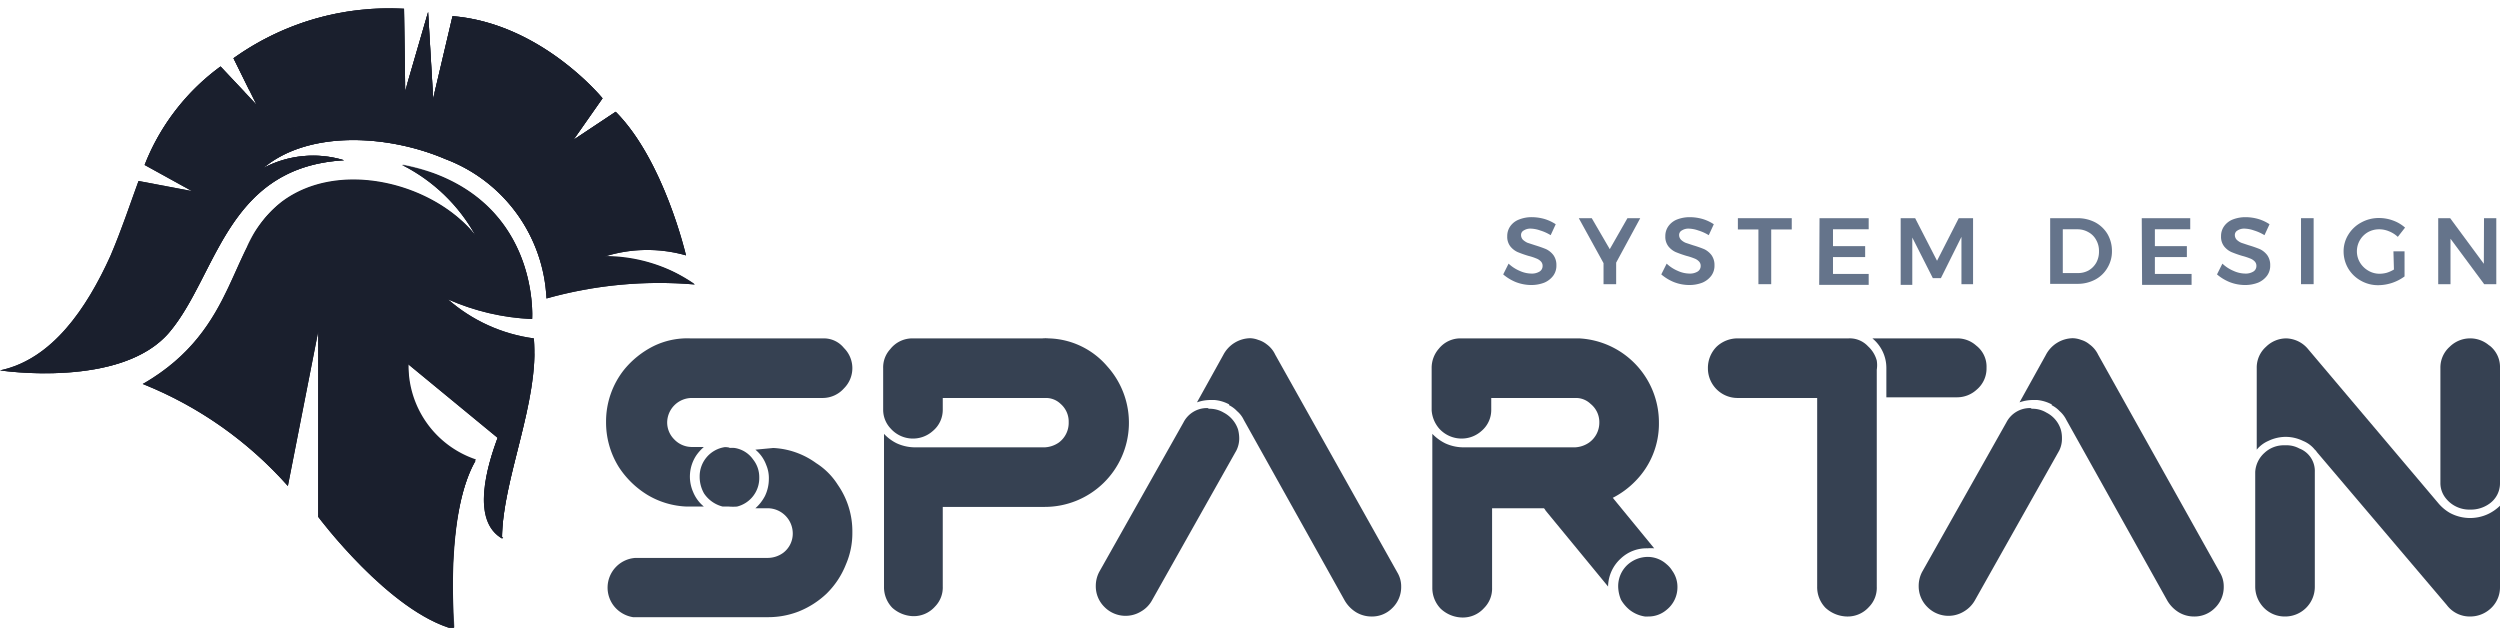 <svg xmlns="http://www.w3.org/2000/svg" xmlns:xlink="http://www.w3.org/1999/xlink" viewBox="0 0 148.5 37.29"><defs><style>.cls-1{fill:url(#linear-gradient);}.cls-2{fill:url(#linear-gradient-2);}.cls-3{fill:url(#linear-gradient-3);}.cls-4{fill:url(#linear-gradient-4);}.cls-5,.cls-7,.cls-9{fill:#1a1f2d;}.cls-5{clip-rule:evenodd;}.cls-6{fill:#364152;}.cls-7{fill-rule:evenodd;}.cls-8{clip-path:url(#clip-path);}.cls-10{mask:url(#mask);}.cls-11{mask:url(#mask-2);}.cls-12{clip-path:url(#clip-path-2);}.cls-13{mask:url(#mask-3);}.cls-14{mask:url(#mask-4);}.cls-15{fill:#65748b;}</style><linearGradient id="linear-gradient" x1="-183.24" y1="234.61" x2="-201.8" y2="202.47" gradientTransform="translate(217.2 -192.92)" gradientUnits="userSpaceOnUse"><stop offset="0" stop-color="#fff"/><stop offset="1"/></linearGradient><linearGradient id="linear-gradient-2" x1="-188.96" y1="264.23" x2="-175.98" y2="241.74" gradientTransform="translate(193.74 -225.11)" xlink:href="#linear-gradient"/><linearGradient id="linear-gradient-3" x1="-145.33" y1="322.68" x2="-145.33" y2="246.55" gradientTransform="translate(161.55 -250.45)" xlink:href="#linear-gradient"/><linearGradient id="linear-gradient-4" x1="-143.7" y1="263.16" x2="-177.92" y2="282.92" gradientTransform="translate(194.25 -269.66)" xlink:href="#linear-gradient"/><clipPath id="clip-path" transform="translate(0 0.52)"><path class="cls-5" d="M29.82,31.48c0-3.48,2.24-8.18,1.89-11.9a9.69,9.69,0,0,1-5.1-2.32,13.73,13.73,0,0,0,5,1.17s.51-7.5-7.73-9.15a10.24,10.24,0,0,1,4.39,4.24c-2.51-3.17-8.17-4.58-11.56-2-3.19,2.39-2.46,7.45-8.23,10.77a22.86,22.86,0,0,1,8.62,6.06l1.8-9.17v11s4.21,5.65,8.07,6.68c0,0-.61-6.71,1.27-10a5.87,5.87,0,0,1-4-5.75l5.32,4.38c-.6,1.61-1.63,4.94.3,6"/></clipPath><mask id="mask" x="14.63" y="9.8" width="17.12" height="27.49" maskUnits="userSpaceOnUse"><g transform="translate(0 0.52)"><rect class="cls-1" x="14.63" y="9.28" width="17.12" height="27.49"/></g></mask><mask id="mask-2" x="8.46" y="19.67" width="10.42" height="9.17" maskUnits="userSpaceOnUse"><g transform="translate(0 0.52)"><rect class="cls-2" x="8.46" y="19.14" width="10.42" height="9.17"/></g></mask><clipPath id="clip-path-2" transform="translate(0 0.52)"><path class="cls-5" d="M0,21.48s7.24,1.11,10.08-2.29S13.45,9.39,20.44,9a6.29,6.29,0,0,0-4.81.47c2.69-2.27,7.42-2,10.83-.54a9.29,9.29,0,0,1,6,8.28,24.75,24.75,0,0,1,8.82-.83,9.39,9.39,0,0,0-5.43-1.64,8.41,8.41,0,0,1,4.9-.09S39.44,9,36.57,6.12L34.06,7.79l1.73-2.47S32.17.87,26.88.44L25.73,5.32,25.43.19,24.07,4.87,24,0A15.89,15.89,0,0,0,13.87,2.94l1.36,2.75L13.1,3.43A13.23,13.23,0,0,0,8.59,9.28l2.81,1.55-3.17-.6c-.52,1.41-1,2.88-1.67,4.45C5.15,17.79,3.1,20.83,0,21.48"/></clipPath><mask id="mask-3" x="0" y="7.14" width="32.42" height="15.04" maskUnits="userSpaceOnUse"><g transform="translate(0 0.52)"><rect class="cls-3" y="6.61" width="32.42" height="15.04"/></g></mask><mask id="mask-4" x="8.59" y="0.52" width="32.64" height="16.6" maskUnits="userSpaceOnUse"><g transform="translate(0 0.52)"><rect class="cls-4" x="8.59" width="32.64" height="16.6"/></g></mask></defs><title>Asset 4</title><g id="Layer_2" data-name="Layer 2"><g id="Layer_1-2" data-name="Layer 1"><path class="cls-6" d="M48.74,19.58h.19a1.53,1.53,0,0,1,1.2.57,1.69,1.69,0,0,1,0,2.4,1.69,1.69,0,0,1-1.25.57H41.09a1.47,1.47,0,0,0-1.46,1.46,1.42,1.42,0,0,0,.42,1,1.44,1.44,0,0,0,1,.45h.76a2.72,2.72,0,0,0-.45.5,2.28,2.28,0,0,0-.19,2.17,2.19,2.19,0,0,0,.64.87h-1a4.9,4.9,0,0,1-2.33-.68,5.34,5.34,0,0,1-1.73-1.68,5,5,0,0,1-.75-2.67,4.94,4.94,0,0,1,1.08-3.11,5.36,5.36,0,0,1,1.7-1.37A4.56,4.56,0,0,1,41,19.58h7.74Zm-2.81,6.51a4.71,4.71,0,0,1,2.55.9,4.12,4.12,0,0,1,1.28,1.28,4.83,4.83,0,0,1,.87,2.83A4.66,4.66,0,0,1,50.25,33a5,5,0,0,1-1.16,1.75,5.23,5.23,0,0,1-1.67,1.06,5,5,0,0,1-1.82.33H38.07c-.24,0-.38,0-.47,0a1.82,1.82,0,0,1-1.09-.61,1.77,1.77,0,0,1,1.23-2.91H45.6a1.58,1.58,0,0,0,.92-.3,1.43,1.43,0,0,0,.57-1.16,1.5,1.5,0,0,0-1.46-1.49h-.76a2.53,2.53,0,0,0,.57-.73,2.35,2.35,0,0,0,.23-1,2,2,0,0,0-.16-.85,2.12,2.12,0,0,0-.64-.9Zm-2.6,0h0a1.51,1.51,0,0,1,.31,0,1.65,1.65,0,0,1,1.1.69,1.68,1.68,0,0,1,.36,1.06,1.74,1.74,0,0,1-1.32,1.73,3.2,3.2,0,0,1-.48,0l-.37,0a1.88,1.88,0,0,1-1.11-.78,2,2,0,0,1-.26-1,1.75,1.75,0,0,1,1.49-1.75A1.06,1.06,0,0,1,43.33,26.07Z" transform="translate(0 0.52)"/><path class="cls-6" d="M61.87,19.58h.05a1.89,1.89,0,0,1,.37,0,4.73,4.73,0,0,1,3.48,1.66,5,5,0,0,1-3.71,8.35H56v4.72a1.62,1.62,0,0,1-.47,1.21,1.69,1.69,0,0,1-1.3.56A1.94,1.94,0,0,1,53,35.58a1.76,1.76,0,0,1-.49-1.25V25.25a2.58,2.58,0,0,0,.75.56,2.62,2.62,0,0,0,1,.24l.83,0h7a1.6,1.6,0,0,0,.8-.28,1.45,1.45,0,0,0,.59-1.21A1.39,1.39,0,0,0,63,23.47a1.25,1.25,0,0,0-.9-.35H56v.69a1.63,1.63,0,0,1-.59,1.27,1.77,1.77,0,0,1-2.5-.14,1.62,1.62,0,0,1-.45-1.09v-2.5a1.6,1.6,0,0,1,.42-1.13,1.67,1.67,0,0,1,1.33-.64h7.62Z" transform="translate(0 0.52)"/><path class="cls-6" d="M71.81,23.76a1.63,1.63,0,0,1,.88.23,1.76,1.76,0,0,1,.85,1,2.18,2.18,0,0,1,.07.52,1.59,1.59,0,0,1-.17.73l-5,8.88a1.72,1.72,0,0,1-.66.68,1.76,1.76,0,0,1-2.19-.28,1.72,1.72,0,0,1-.5-1.23,1.78,1.78,0,0,1,.21-.85l5-8.87a1.56,1.56,0,0,1,1.44-.85Zm2.93-4.09a1.49,1.49,0,0,1,.5.26,1.59,1.59,0,0,1,.51.62L83,33.48a1.6,1.6,0,0,1,.23.85,1.73,1.73,0,0,1-.54,1.28,1.68,1.68,0,0,1-1.23.49,1.78,1.78,0,0,1-.92-.26,2,2,0,0,1-.66-.68l-6-10.74a1.55,1.55,0,0,0-.4-.52,1.65,1.65,0,0,0-.47-.35,0,0,0,0,0,0-.05,2.25,2.25,0,0,0-.87-.26h-.24a2.4,2.4,0,0,0-.8.14l1.56-2.81a1.84,1.84,0,0,1,1.6-1A1.45,1.45,0,0,1,74.74,19.67Z" transform="translate(0 0.52)"/><path class="cls-6" d="M93.39,19.58h.41a5,5,0,0,1,4.74,5,4.85,4.85,0,0,1-1.39,3.47,5.11,5.11,0,0,1-1.35,1l2.46,3a2.55,2.55,0,0,0-.4,0,2.22,2.22,0,0,0-1.59.61,2.29,2.29,0,0,0-.75,1.66l-3.71-4.51,0,0a.53.53,0,0,0-.1-.14H88.63v4.72a1.63,1.63,0,0,1-.48,1.21,1.68,1.68,0,0,1-1.29.56,1.92,1.92,0,0,1-1.28-.52,1.77,1.77,0,0,1-.5-1.25V25.25a2.77,2.77,0,0,0,.76.56,2.58,2.58,0,0,0,1,.24l.82,0h5.93a1.6,1.6,0,0,0,.8-.28A1.45,1.45,0,0,0,95,24.58a1.39,1.39,0,0,0-.52-1.11,1.25,1.25,0,0,0-.9-.35h-5v.69A1.63,1.63,0,0,1,88,25.08a1.76,1.76,0,0,1-1.18.45,1.79,1.79,0,0,1-1.33-.59,1.85,1.85,0,0,1-.45-1.09V21.33a1.72,1.72,0,0,1,.43-1.14,1.64,1.64,0,0,1,1.32-.61h6.56ZM99,33a1.48,1.48,0,0,1,.33.38,1.64,1.64,0,0,1,.31,1A1.71,1.71,0,0,1,99,35.7a1.65,1.65,0,0,1-1.1.4h-.19a1.94,1.94,0,0,1-.92-.4,2.25,2.25,0,0,1-.5-.59,2.13,2.13,0,0,1-.17-.78,1.73,1.73,0,0,1,.52-1.27,1.81,1.81,0,0,1,1.26-.5A1.68,1.68,0,0,1,99,33Z" transform="translate(0 0.52)"/><path class="cls-6" d="M109.8,19.58a1.48,1.48,0,0,1,1.16.47,1.76,1.76,0,0,1,.52.85,1.74,1.74,0,0,1,0,.54V34.33a1.62,1.62,0,0,1-.47,1.21,1.69,1.69,0,0,1-1.3.56,1.94,1.94,0,0,1-1.28-.52,1.76,1.76,0,0,1-.49-1.25V23.12h-4.72a1.76,1.76,0,0,1-1.77-1.77,1.79,1.79,0,0,1,.51-1.27,1.81,1.81,0,0,1,1.26-.5h6.53Zm6.45,0h0a1.67,1.67,0,0,1,1.14.43,1.58,1.58,0,0,1,.61,1.32v0a1.64,1.64,0,0,1-.59,1.3,1.72,1.72,0,0,1-1.18.45h-4.18V21.35a2.27,2.27,0,0,0-.83-1.77Z" transform="translate(0 0.52)"/><path class="cls-6" d="M120.69,23.76a1.6,1.6,0,0,1,.87.23,1.69,1.69,0,0,1,.85,1,1.77,1.77,0,0,1,.07.52,1.58,1.58,0,0,1-.16.73l-5,8.88a1.79,1.79,0,0,1-.66.68,1.76,1.76,0,0,1-2.19-.28,1.72,1.72,0,0,1-.5-1.23,1.78,1.78,0,0,1,.21-.85l5-8.87a1.57,1.57,0,0,1,1.44-.85Zm2.93-4.09a1.36,1.36,0,0,1,.49.26,1.62,1.62,0,0,1,.52.62l7.23,12.93a1.6,1.6,0,0,1,.23.85,1.73,1.73,0,0,1-.54,1.28,1.7,1.7,0,0,1-1.23.49,1.75,1.75,0,0,1-.92-.26,2,2,0,0,1-.66-.68l-6-10.74a1.68,1.68,0,0,0-.4-.52,1.65,1.65,0,0,0-.47-.35.05.05,0,0,0,0-.05,2.3,2.3,0,0,0-.87-.26h-.24a2.4,2.4,0,0,0-.8.14l1.56-2.81a1.84,1.84,0,0,1,1.6-1A1.48,1.48,0,0,1,123.62,19.67Z" transform="translate(0 0.52)"/><path class="cls-6" d="M136.44,19.72a1.74,1.74,0,0,1,.62.45l7.76,9.18a2.6,2.6,0,0,0,.69.59,2.53,2.53,0,0,0,2.29.07,2.64,2.64,0,0,0,.7-.49v4.81a1.7,1.7,0,0,1-.44,1.18,1.79,1.79,0,0,1-1.33.59,1.7,1.7,0,0,1-1.39-.68l-7.72-9.09a.5.5,0,0,0-.12-.14,1.72,1.72,0,0,0-.7-.52,2.37,2.37,0,0,0-1-.24h0a2.39,2.39,0,0,0-1.06.24,1.83,1.83,0,0,0-.69.52V21.35a1.65,1.65,0,0,1,.55-1.27,1.72,1.72,0,0,1,1.22-.5A1.8,1.8,0,0,1,136.44,19.72Zm-.68,6.21a1.58,1.58,0,0,1,.82.19,1.43,1.43,0,0,1,.92,1.39v6.82a1.76,1.76,0,0,1-1.77,1.77,1.73,1.73,0,0,1-1.41-.7,1.79,1.79,0,0,1-.36-1.07V27.51a1.65,1.65,0,0,1,.55-1.13,1.68,1.68,0,0,1,1.2-.45ZM147.87,20a1.61,1.61,0,0,1,.63,1.34V28.2a1.48,1.48,0,0,1-.63,1.2,1.88,1.88,0,0,1-1.14.35,1.78,1.78,0,0,1-1.44-.66,1.44,1.44,0,0,1-.33-.89V21.35a1.65,1.65,0,0,1,.55-1.27,1.73,1.73,0,0,1,2.36-.07Z" transform="translate(0 0.52)"/><path class="cls-7" d="M29.82,31.48c0-3.48,2.24-8.18,1.89-11.9a9.69,9.69,0,0,1-5.1-2.32,13.73,13.73,0,0,0,5,1.17s.51-7.5-7.73-9.15a10.24,10.24,0,0,1,4.39,4.24c-2.51-3.17-8.17-4.58-11.56-2-3.19,2.39-2.46,7.45-8.23,10.77a22.86,22.86,0,0,1,8.62,6.06l1.8-9.17v11s4.21,5.65,8.07,6.68c0,0-.61-6.71,1.27-10a5.87,5.87,0,0,1-4-5.75l5.32,4.38c-.6,1.61-1.63,4.94.3,6" transform="translate(0 0.52)"/><g class="cls-8"><rect class="cls-9" x="8.46" y="9.47" width="23.64" height="27.83"/></g><g class="cls-10"><path class="cls-7" d="M29.82,31.48c0-3.2,1.88-7.41,1.93-11-4.11-.33-5.14-3.26-5.14-3.26a13.73,13.73,0,0,0,5,1.17s.51-7.5-7.73-9.15a10.24,10.24,0,0,1,4.39,4.24c-2.51-3.17-8.17-4.58-11.56-2a7.11,7.11,0,0,0-2.06,2.69c1.17-1.84,5.87-1.61,7.3,1.57a4.86,4.86,0,0,0-.55-2.41s2.65,2,1,8,.28,8.94.28,8.94a6.55,6.55,0,0,1-2-4.88S19,32.16,27,36.77c0,0-.61-6.71,1.27-10a5.87,5.87,0,0,1-4-5.75l5.32,4.38c-.6,1.61-1.63,4.94.3,6" transform="translate(0 0.52)"/></g><g class="cls-11"><path class="cls-7" d="M8.46,22.25a22.86,22.86,0,0,1,8.62,6.06l1.8-9.17s-3.06,4.48-10.42,3.11" transform="translate(0 0.52)"/></g><path class="cls-7" d="M0,21.48s7.24,1.11,10.08-2.29S13.45,9.39,20.44,9a6.29,6.29,0,0,0-4.81.47c2.69-2.27,7.42-2,10.83-.54a9.29,9.29,0,0,1,6,8.28,24.75,24.75,0,0,1,8.82-.83,9.39,9.39,0,0,0-5.43-1.64,8.41,8.41,0,0,1,4.9-.09S39.44,9,36.57,6.12L34.06,7.79l1.73-2.47S32.17.87,26.88.44L25.73,5.32,25.43.19,24.07,4.87,24,0A15.89,15.89,0,0,0,13.87,2.94l1.36,2.75L13.1,3.43A13.23,13.23,0,0,0,8.59,9.28l2.81,1.55-3.17-.6c-.52,1.41-1,2.88-1.67,4.45C5.15,17.79,3.1,20.83,0,21.48" transform="translate(0 0.52)"/><g class="cls-12"><rect class="cls-9" width="41.24" height="23.12"/></g><g class="cls-13"><path class="cls-7" d="M0,21.48s7.24,1.11,10.08-2.29S13.45,9.39,20.44,9a6.29,6.29,0,0,0-4.81.47c2.69-2.27,7.42-2,10.83-.54a9.29,9.29,0,0,1,6,8.28c.08-5.67-3.47-8.55-7.19-9.8-3.37-1.12-7.58-1.06-10,.71C10.92,11.23,11,16.92,7.86,19a22.64,22.64,0,0,0,1.3-3.47C6.55,21,0,21.48,0,21.48" transform="translate(0 0.52)"/></g><g class="cls-14"><path class="cls-7" d="M14.52,4.94,13.1,3.43A13.23,13.23,0,0,0,8.59,9.28h0a15.08,15.08,0,0,1,5.93-4.34m9.54-.55L24,0A15.89,15.89,0,0,0,13.87,2.94l.93,1.89a15,15,0,0,1,5.32-1A14.64,14.64,0,0,1,24.06,4.39Zm1.65.55L25.43.19,24.2,4.42A14.91,14.91,0,0,1,25.71,4.94ZM34.9,16.6a21.09,21.09,0,0,1,6.34-.27,9.39,9.39,0,0,0-5.43-1.64,8.41,8.41,0,0,1,4.9-.09S39.44,9,36.57,6.12L34.06,7.79l1.73-2.47S32.17.87,26.88.44L25.81,5A15,15,0,0,1,34.9,16.6Z" transform="translate(0 0.52)"/></g><path class="cls-15" d="M91.49,13.17a1.84,1.84,0,0,0-.56-.11.72.72,0,0,0-.42.11.3.3,0,0,0-.16.27.41.41,0,0,0,.11.28,1.06,1.06,0,0,0,.27.18l.46.15c.26.08.48.16.65.23a1.21,1.21,0,0,1,.43.35,1,1,0,0,1,.18.61,1,1,0,0,1-.19.62,1.29,1.29,0,0,1-.53.41,2.13,2.13,0,0,1-.78.14,2.56,2.56,0,0,1-.9-.17,2.75,2.75,0,0,1-.76-.46l.32-.64a2.21,2.21,0,0,0,.66.43,1.72,1.72,0,0,0,.69.16.87.87,0,0,0,.49-.12.38.38,0,0,0,.18-.33.37.37,0,0,0-.11-.28.73.73,0,0,0-.27-.17,3.11,3.11,0,0,0-.46-.15,6.55,6.55,0,0,1-.65-.23,1.18,1.18,0,0,1-.43-.34.93.93,0,0,1-.18-.6,1,1,0,0,1,.18-.59,1.12,1.12,0,0,1,.52-.4,2,2,0,0,1,.77-.14,2.78,2.78,0,0,1,.75.11,2.51,2.51,0,0,1,.66.31l-.3.65A2.63,2.63,0,0,0,91.49,13.17Z" transform="translate(0 0.52)"/><path class="cls-15" d="M97.43,12.44,96,15.08v1.28h-.75V15.11l-1.47-2.67h.77l1.07,1.84,1.05-1.84Z" transform="translate(0 0.52)"/><path class="cls-15" d="M100.88,13.17a1.84,1.84,0,0,0-.56-.11.72.72,0,0,0-.42.11.3.3,0,0,0-.16.27.41.41,0,0,0,.11.28.91.91,0,0,0,.27.18l.45.15a6.87,6.87,0,0,1,.66.23,1.21,1.21,0,0,1,.43.35,1,1,0,0,1,.18.61,1,1,0,0,1-.19.62,1.29,1.29,0,0,1-.53.41,2.13,2.13,0,0,1-.78.14,2.52,2.52,0,0,1-.9-.17,2.75,2.75,0,0,1-.76-.46l.32-.64a2.21,2.21,0,0,0,.66.43,1.72,1.72,0,0,0,.69.16.87.87,0,0,0,.49-.12.38.38,0,0,0,.18-.33.37.37,0,0,0-.11-.28.73.73,0,0,0-.27-.17,3.56,3.56,0,0,0-.46-.15,6.55,6.55,0,0,1-.65-.23,1.18,1.18,0,0,1-.43-.34.93.93,0,0,1-.18-.6,1,1,0,0,1,.18-.59,1.15,1.15,0,0,1,.51-.4,2.07,2.07,0,0,1,.77-.14,2.79,2.79,0,0,1,.76.11,2.51,2.51,0,0,1,.66.31l-.3.65A2.63,2.63,0,0,0,100.88,13.17Z" transform="translate(0 0.52)"/><path class="cls-15" d="M103.23,12.44h3.2v.67h-1.22v3.25h-.76V13.11h-1.22Z" transform="translate(0 0.52)"/><path class="cls-15" d="M108.08,12.44H111v.66h-2.12v1h1.91v.65h-1.91v1H111v.65h-2.94Z" transform="translate(0 0.52)"/><path class="cls-15" d="M112.9,12.44h.86l1.3,2.53,1.29-2.53h.85v3.92h-.69V13.55L115.29,16h-.48l-1.22-2.41v2.81h-.69Z" transform="translate(0 0.52)"/><path class="cls-15" d="M124.46,12.69a1.89,1.89,0,0,1,.73.7,2,2,0,0,1,.26,1,1.88,1.88,0,0,1-.27,1,1.82,1.82,0,0,1-.73.7,2.22,2.22,0,0,1-1.07.25h-1.6V12.44h1.63A2.26,2.26,0,0,1,124.46,12.69Zm-.39,2.85a1.24,1.24,0,0,0,.45-.46,1.35,1.35,0,0,0,.16-.67,1.3,1.3,0,0,0-.17-.68,1.13,1.13,0,0,0-.46-.46,1.29,1.29,0,0,0-.65-.17h-.87v2.6h.89A1.28,1.28,0,0,0,124.07,15.54Z" transform="translate(0 0.52)"/><path class="cls-15" d="M127.22,12.44h2.88v.66H128v1h1.9v.65H128v1h2.18v.65h-2.94Z" transform="translate(0 0.52)"/><path class="cls-15" d="M133.89,13.17a1.84,1.84,0,0,0-.56-.11.72.72,0,0,0-.42.11.3.3,0,0,0-.16.27.41.41,0,0,0,.11.28.91.91,0,0,0,.27.18l.45.15a6.87,6.87,0,0,1,.66.23,1.21,1.21,0,0,1,.43.35,1,1,0,0,1,.18.61,1,1,0,0,1-.19.62,1.29,1.29,0,0,1-.53.41,2.13,2.13,0,0,1-.78.14,2.52,2.52,0,0,1-.9-.17,2.75,2.75,0,0,1-.76-.46l.32-.64a2.21,2.21,0,0,0,.66.43,1.72,1.72,0,0,0,.69.16.87.87,0,0,0,.49-.12.38.38,0,0,0,.18-.33.37.37,0,0,0-.11-.28.73.73,0,0,0-.27-.17,3.56,3.56,0,0,0-.46-.15,6.55,6.55,0,0,1-.65-.23,1.18,1.18,0,0,1-.43-.34.93.93,0,0,1-.18-.6,1,1,0,0,1,.18-.59,1.15,1.15,0,0,1,.51-.4,2.07,2.07,0,0,1,.77-.14,2.79,2.79,0,0,1,.76.11,2.51,2.51,0,0,1,.66.31l-.3.65A2.63,2.63,0,0,0,133.89,13.17Z" transform="translate(0 0.52)"/><path class="cls-15" d="M136.68,12.44h.75v3.92h-.75Z" transform="translate(0 0.52)"/><path class="cls-15" d="M142.17,14.41h.66V15.9a2.67,2.67,0,0,1-1.55.52,2.05,2.05,0,0,1-1.05-.27,2,2,0,0,1-.75-.73,2,2,0,0,1-.27-1,1.86,1.86,0,0,1,.28-1,2,2,0,0,1,.76-.72,2.15,2.15,0,0,1,1.07-.27,2.39,2.39,0,0,1,.83.15,2.19,2.19,0,0,1,.71.42l-.43.55a1.65,1.65,0,0,0-.52-.33,1.52,1.52,0,0,0-.59-.12,1.36,1.36,0,0,0-.68.18A1.31,1.31,0,0,0,140,14.4a1.29,1.29,0,0,0,.18.67,1.38,1.38,0,0,0,.5.49,1.3,1.3,0,0,0,.68.18,1.64,1.64,0,0,0,.42-.06,2,2,0,0,0,.42-.19Z" transform="translate(0 0.52)"/><path class="cls-15" d="M147.55,12.44h.73v3.92h-.72l-2-2.7v2.7h-.73V12.44h.71l2,2.71Z" transform="translate(0 0.52)"/></g></g></svg>